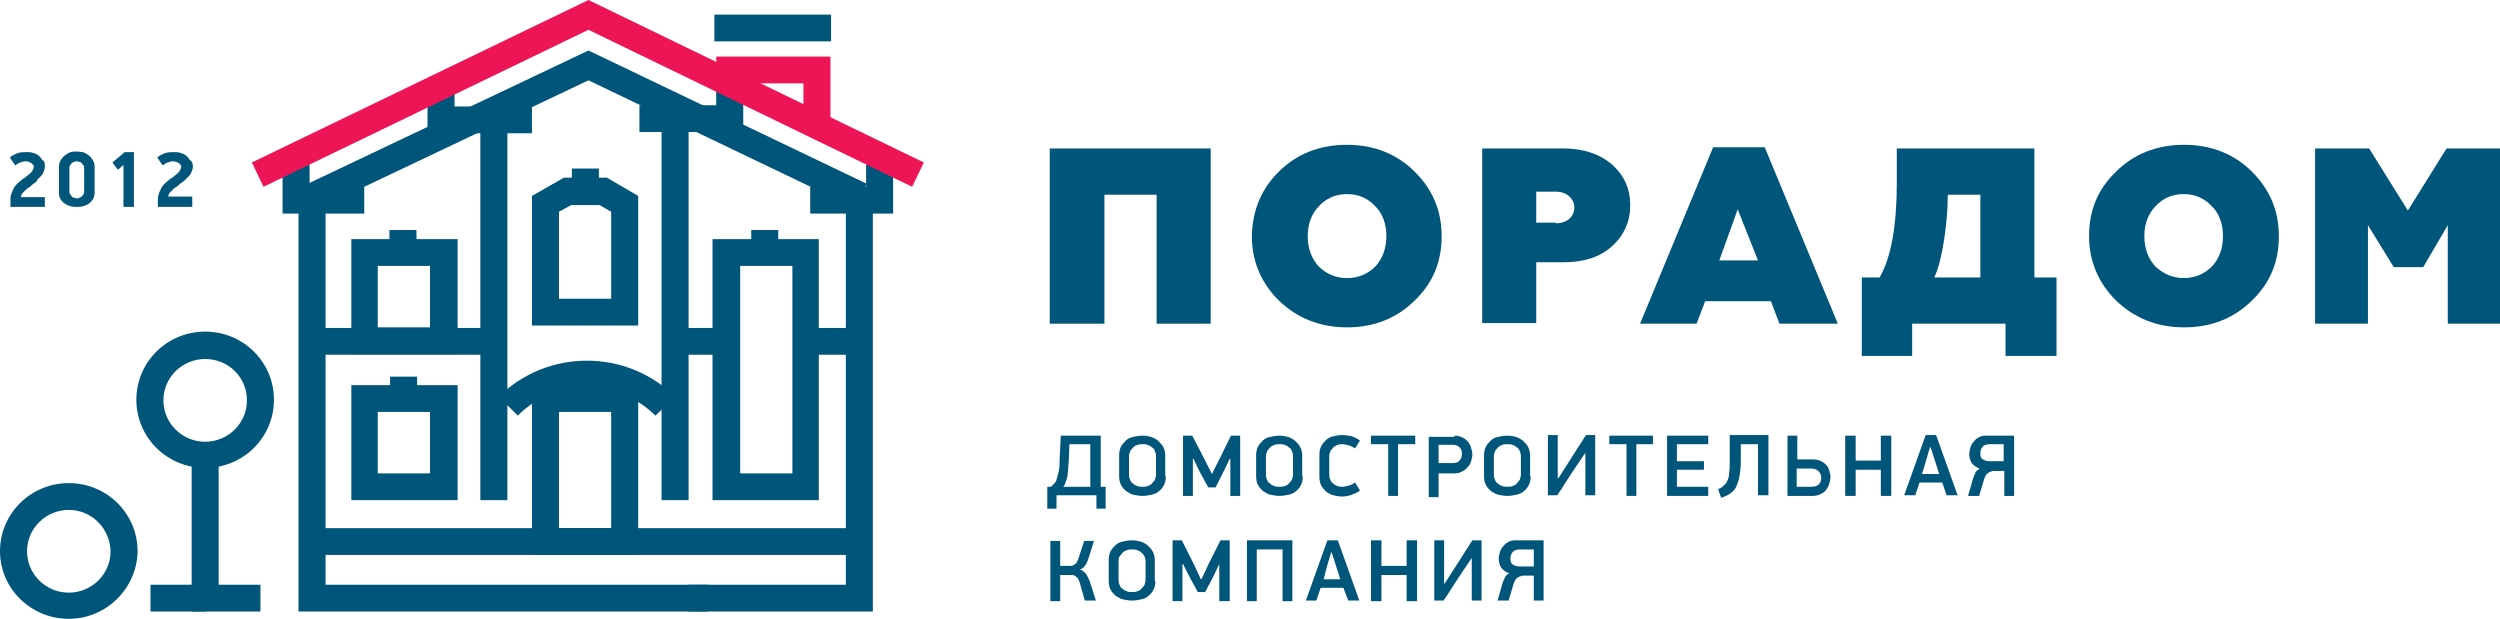 <svg width="202" height="50" viewBox="0 0 202 50" fill="none" xmlns="http://www.w3.org/2000/svg">
<path d="M69.434 42.675H24.915V44.838H69.434V42.675Z" fill="#00557B"/>
<path d="M3.623 13.471C3.623 13.618 3.573 13.766 3.524 13.864C3.474 14.012 3.425 14.11 3.325 14.209C3.226 14.307 3.127 14.405 3.027 14.504C2.978 14.651 2.879 14.749 2.779 14.799C2.68 14.848 2.581 14.946 2.482 15.044C2.382 15.143 2.233 15.192 2.134 15.29C2.035 15.388 1.936 15.487 1.836 15.585C1.737 15.683 1.687 15.831 1.687 15.929H3.623V16.716H0.844V16.077C0.844 15.88 0.893 15.733 0.943 15.585C0.993 15.438 1.092 15.29 1.141 15.143C1.241 14.995 1.34 14.897 1.439 14.799C1.539 14.7 1.687 14.602 1.787 14.504C1.886 14.405 2.035 14.356 2.134 14.258C2.233 14.159 2.333 14.11 2.432 14.012C2.531 13.914 2.581 13.864 2.63 13.766C2.68 13.668 2.73 13.569 2.73 13.52C2.73 13.471 2.73 13.373 2.68 13.323C2.63 13.274 2.581 13.225 2.531 13.176C2.482 13.127 2.382 13.127 2.333 13.078C2.233 13.078 2.184 13.028 2.084 13.028C1.936 13.028 1.787 13.078 1.638 13.127C1.489 13.176 1.34 13.274 1.241 13.373L0.794 12.734C0.943 12.586 1.141 12.488 1.39 12.389C1.638 12.291 1.886 12.291 2.134 12.291C2.283 12.291 2.482 12.291 2.63 12.34C2.779 12.389 2.978 12.439 3.077 12.537C3.226 12.635 3.325 12.783 3.425 12.93C3.623 13.028 3.623 13.225 3.623 13.471Z" fill="#00557B"/>
<path d="M6.799 13.618C6.799 13.52 6.799 13.422 6.75 13.373C6.7 13.323 6.651 13.225 6.601 13.176C6.551 13.127 6.502 13.078 6.402 13.078C6.353 13.078 6.253 13.028 6.204 13.028C6.154 13.028 6.055 13.028 6.005 13.078C5.956 13.078 5.856 13.127 5.807 13.176C5.757 13.225 5.708 13.274 5.658 13.373C5.608 13.422 5.608 13.52 5.608 13.618V15.438C5.608 15.536 5.608 15.634 5.658 15.683C5.708 15.732 5.757 15.831 5.807 15.88C5.856 15.929 5.906 15.978 6.005 15.978C6.055 15.978 6.154 16.027 6.204 16.027C6.253 16.027 6.353 16.027 6.402 15.978C6.452 15.978 6.551 15.929 6.601 15.88C6.651 15.831 6.7 15.782 6.75 15.683C6.799 15.634 6.799 15.536 6.799 15.438V13.618ZM7.643 15.585C7.643 15.782 7.594 15.978 7.494 16.126C7.395 16.273 7.296 16.372 7.147 16.47C6.998 16.568 6.849 16.617 6.7 16.667C6.551 16.716 6.353 16.716 6.204 16.716C6.055 16.716 5.856 16.716 5.708 16.667C5.559 16.617 5.41 16.568 5.261 16.47C5.112 16.372 5.013 16.273 4.913 16.126C4.814 15.978 4.765 15.782 4.765 15.585V13.471C4.765 13.274 4.814 13.078 4.913 12.93C5.013 12.783 5.112 12.635 5.261 12.537C5.41 12.438 5.559 12.34 5.708 12.291C5.856 12.242 6.055 12.242 6.204 12.242C6.353 12.242 6.551 12.291 6.7 12.291C6.849 12.34 6.998 12.438 7.147 12.537C7.296 12.635 7.395 12.783 7.494 12.93C7.594 13.078 7.643 13.274 7.643 13.471V15.585Z" fill="#00557B"/>
<path d="M9.976 16.716V13.323L9.529 13.717L9.083 13.127L10.075 12.291H10.82V16.716H9.976Z" fill="#00557B"/>
<path d="M15.584 13.471C15.584 13.618 15.535 13.766 15.485 13.864C15.435 14.012 15.386 14.11 15.287 14.209C15.187 14.307 15.088 14.405 14.989 14.504C14.889 14.602 14.79 14.7 14.691 14.749C14.592 14.799 14.492 14.897 14.393 14.995C14.294 15.093 14.145 15.143 14.046 15.241C13.947 15.339 13.847 15.438 13.748 15.536C13.649 15.634 13.599 15.782 13.599 15.88H15.535V16.716H12.755V16.077C12.755 15.88 12.805 15.733 12.855 15.585C12.904 15.438 13.004 15.29 13.053 15.143C13.152 14.995 13.252 14.897 13.351 14.799C13.45 14.7 13.599 14.602 13.698 14.504C13.798 14.405 13.947 14.356 14.046 14.258C14.145 14.159 14.244 14.11 14.344 14.012C14.443 13.914 14.492 13.864 14.542 13.766C14.592 13.668 14.641 13.569 14.641 13.52C14.641 13.471 14.641 13.373 14.592 13.323C14.542 13.274 14.492 13.225 14.443 13.176C14.393 13.127 14.294 13.127 14.244 13.078C14.145 13.078 14.095 13.028 13.996 13.028C13.847 13.028 13.698 13.078 13.549 13.127C13.4 13.176 13.252 13.274 13.152 13.373L12.706 12.734C12.855 12.586 13.053 12.488 13.301 12.389C13.549 12.291 13.798 12.291 14.046 12.291C14.195 12.291 14.393 12.291 14.542 12.34C14.691 12.389 14.889 12.439 14.989 12.537C15.138 12.635 15.237 12.783 15.336 12.93C15.535 13.028 15.584 13.225 15.584 13.471Z" fill="#00557B"/>
<path d="M55.637 9.489H53.453V40.413H55.637V9.489Z" fill="#00557B"/>
<path d="M39.358 26.5H25.213V28.663H39.358V26.5Z" fill="#00557B"/>
<path d="M58.565 26.5H54.793V28.663H58.565V26.5Z" fill="#00557B"/>
<path d="M69.434 26.5H65.464V28.663H69.434V26.5Z" fill="#00557B"/>
<path d="M45.165 24.14H49.383V17.109L48.44 16.568H46.157L45.165 17.109V24.14ZM51.567 26.303H42.981V15.831L45.562 14.356H49.036L51.567 15.831V26.303Z" fill="#00557B"/>
<path d="M45.165 42.675H49.383V33.284H45.165V42.675ZM51.567 44.838H42.981V31.121H51.567V44.838Z" fill="#00557B"/>
<path d="M40.996 9.489H38.812V40.413H40.996V9.489Z" fill="#00557B"/>
<path d="M30.573 26.45H34.742V21.485H30.523V26.45H30.573ZM36.926 28.614H28.389V19.322H36.975V28.614H36.926Z" fill="#00557B"/>
<path d="M59.806 38.25H64.025V21.485H59.806V38.25ZM66.159 40.413H57.572V19.322H66.159V40.413Z" fill="#00557B"/>
<path d="M30.573 38.25H34.742V33.284H30.523V38.25H30.573ZM36.926 40.413H28.389V31.121H36.975V40.413H36.926Z" fill="#00557B"/>
<path d="M57.225 49.41H24.121V15.683H26.305V47.247H57.225V49.41Z" fill="#00557B"/>
<path d="M70.526 49.41H55.637V47.247H68.343V15.683H70.526V49.41Z" fill="#00557B"/>
<path d="M48.391 13.618H46.207V15.487H48.391V13.618Z" fill="#00557B"/>
<path d="M33.65 18.584H31.466V20.452H33.65V18.584Z" fill="#00557B"/>
<path d="M33.7 30.433H31.516V32.301H33.7V30.433Z" fill="#00557B"/>
<path d="M62.883 18.584H60.699V20.452H62.883V18.584Z" fill="#00557B"/>
<path d="M52.957 33.579C49.88 30.531 44.867 30.531 41.839 33.579L40.301 32.055C44.222 28.171 50.624 28.171 54.545 32.055L52.957 33.579Z" fill="#00557B"/>
<path d="M67.151 1.18H57.721V3.343H67.151V1.18Z" fill="#00557B"/>
<path d="M16.577 29.007C14.741 29.007 13.202 30.482 13.202 32.35C13.202 34.169 14.691 35.693 16.577 35.693C18.413 35.693 19.952 34.218 19.952 32.35C19.952 30.482 18.463 29.007 16.577 29.007ZM16.577 37.807C13.5 37.807 11.018 35.349 11.018 32.301C11.018 29.253 13.5 26.794 16.577 26.794C19.654 26.794 22.136 29.253 22.136 32.301C22.136 35.349 19.654 37.807 16.577 37.807Z" fill="#00557B"/>
<path d="M21.044 49.41H15.485V36.726H17.669V47.247H21.044V49.41Z" fill="#00557B"/>
<path d="M5.559 41.2C3.722 41.2 2.184 42.675 2.184 44.543C2.184 46.362 3.673 47.886 5.559 47.886C7.395 47.886 8.934 46.411 8.934 44.543C8.884 42.675 7.395 41.2 5.559 41.2ZM5.559 50C2.482 50 0 47.542 0 44.543C0 41.495 2.482 39.036 5.559 39.036C8.636 39.036 11.117 41.495 11.117 44.543C11.068 47.542 8.586 50 5.559 50Z" fill="#00557B"/>
<path d="M16.627 47.247H12.16V49.41H16.627V47.247Z" fill="#00557B"/>
<path d="M72.164 17.257H65.464V15.093H69.98V13.323H72.164V17.257Z" fill="#00557B"/>
<path d="M29.431 17.257H22.83V13.323H25.014V15.093H29.431V17.257Z" fill="#00557B"/>
<path d="M42.981 10.767H34.544V6.834H36.727V8.604H42.981V10.767Z" fill="#00557B"/>
<path d="M67.102 10.177H64.918V6.735H60.054V6.785H57.87V4.572H67.102V10.177Z" fill="#ED1556"/>
<path d="M60.054 10.669H51.666V8.505H57.87V6.785H60.054V10.669Z" fill="#00557B"/>
<path d="M21.292 15.093L20.349 13.127L47.547 0L74.646 13.127L73.703 15.093L47.547 2.409L21.292 15.093Z" fill="#ED1556"/>
<path d="M25.808 16.814L24.865 14.848L47.547 4.081L70.03 14.848L69.087 16.814L47.547 6.49L25.808 16.814Z" fill="#00557B"/>
<path d="M86.408 35.89L86.359 37.168C86.359 37.414 86.309 37.66 86.309 37.856C86.309 38.053 86.259 38.25 86.259 38.446C86.21 38.643 86.16 38.791 86.111 38.938C86.061 39.086 86.011 39.233 85.912 39.331H88.096V35.89H86.408ZM84.919 39.331C85.019 39.233 85.118 39.135 85.217 39.036C85.316 38.938 85.366 38.791 85.416 38.594C85.465 38.446 85.515 38.201 85.565 38.004C85.614 37.758 85.614 37.463 85.614 37.168L85.713 35.202H88.939C88.939 35.89 88.939 36.578 88.939 37.267C88.939 37.955 88.939 38.643 88.939 39.331H89.337V41.101H88.592V40.02H85.366V41.101H84.622V39.331H84.919Z" fill="#00557B"/>
<path d="M93.406 36.873C93.406 36.676 93.357 36.529 93.307 36.431C93.257 36.283 93.158 36.185 93.059 36.136C92.96 36.037 92.86 35.988 92.712 35.939C92.563 35.89 92.463 35.89 92.314 35.89C92.166 35.89 92.066 35.89 91.917 35.939C91.769 35.988 91.669 36.037 91.57 36.136C91.471 36.234 91.421 36.332 91.322 36.431C91.272 36.578 91.223 36.726 91.223 36.873V38.348C91.223 38.545 91.272 38.692 91.322 38.791C91.371 38.938 91.471 39.036 91.57 39.086C91.669 39.184 91.769 39.233 91.917 39.282C92.066 39.331 92.166 39.331 92.314 39.331C92.463 39.331 92.563 39.331 92.712 39.282C92.86 39.233 92.96 39.184 93.059 39.086C93.158 38.987 93.208 38.889 93.307 38.791C93.357 38.643 93.406 38.496 93.406 38.348V36.873ZM94.201 38.496C94.201 38.741 94.151 38.987 94.052 39.184C93.952 39.381 93.803 39.577 93.654 39.675C93.506 39.823 93.307 39.921 93.059 39.971C92.811 40.02 92.612 40.069 92.314 40.069C92.066 40.069 91.818 40.02 91.57 39.971C91.322 39.921 91.173 39.774 90.974 39.675C90.826 39.528 90.677 39.381 90.577 39.184C90.478 38.987 90.428 38.741 90.428 38.496V36.775C90.428 36.529 90.478 36.283 90.577 36.087C90.677 35.89 90.826 35.742 90.974 35.595C91.123 35.447 91.322 35.349 91.57 35.3C91.818 35.251 92.017 35.202 92.314 35.202C92.563 35.202 92.811 35.251 93.009 35.3C93.257 35.398 93.456 35.497 93.605 35.644C93.754 35.792 93.903 35.939 94.002 36.136C94.101 36.332 94.151 36.578 94.151 36.824V38.496H94.201Z" fill="#00557B"/>
<path d="M99.362 37.07L98.915 38.004L98.221 39.381H97.625L96.93 38.102L96.434 37.07H96.384V40.069H95.59V35.202H96.335L97.278 37.021L97.923 38.299L98.568 37.021L99.462 35.202H100.206V40.069H99.412V37.07H99.362Z" fill="#00557B"/>
<path d="M104.474 36.873C104.474 36.676 104.425 36.529 104.375 36.431C104.325 36.283 104.226 36.185 104.127 36.136C104.028 36.037 103.928 35.988 103.779 35.939C103.63 35.89 103.531 35.89 103.382 35.89C103.233 35.89 103.134 35.89 102.985 35.939C102.886 35.988 102.737 36.037 102.638 36.136C102.539 36.234 102.489 36.332 102.39 36.431C102.34 36.578 102.29 36.726 102.29 36.873V38.348C102.29 38.545 102.34 38.692 102.39 38.791C102.439 38.938 102.539 39.036 102.638 39.086C102.737 39.184 102.836 39.233 102.985 39.282C103.134 39.331 103.233 39.331 103.382 39.331C103.531 39.331 103.63 39.331 103.779 39.282C103.928 39.233 104.028 39.184 104.127 39.086C104.226 38.987 104.276 38.889 104.375 38.791C104.425 38.643 104.474 38.495 104.474 38.348V36.873ZM105.268 38.495C105.268 38.741 105.219 38.987 105.119 39.184C105.02 39.38 104.871 39.577 104.722 39.675C104.573 39.823 104.375 39.921 104.127 39.971C103.879 40.02 103.68 40.069 103.382 40.069C103.134 40.069 102.886 40.02 102.638 39.971C102.39 39.921 102.241 39.774 102.042 39.675C101.893 39.528 101.744 39.38 101.645 39.184C101.546 38.987 101.496 38.741 101.496 38.495V36.775C101.496 36.529 101.546 36.283 101.645 36.087C101.744 35.89 101.893 35.742 102.042 35.595C102.191 35.447 102.39 35.349 102.638 35.3C102.886 35.251 103.085 35.202 103.382 35.202C103.63 35.202 103.879 35.251 104.077 35.3C104.325 35.398 104.524 35.496 104.673 35.644C104.822 35.791 104.971 35.939 105.07 36.136C105.169 36.332 105.219 36.578 105.219 36.824V38.495H105.268Z" fill="#00557B"/>
<path d="M109.487 36.234C109.338 36.136 109.189 36.037 108.991 35.988C108.792 35.939 108.643 35.89 108.445 35.89C108.346 35.89 108.197 35.89 108.097 35.939C107.998 35.988 107.849 36.037 107.75 36.136C107.651 36.234 107.601 36.332 107.502 36.431C107.452 36.578 107.403 36.726 107.403 36.873V38.348C107.403 38.545 107.452 38.692 107.502 38.791C107.551 38.938 107.651 39.036 107.75 39.086C107.849 39.184 107.948 39.233 108.097 39.282C108.197 39.331 108.346 39.331 108.445 39.331C108.643 39.331 108.792 39.282 108.991 39.233C109.189 39.184 109.338 39.086 109.487 38.987L109.884 39.626C109.735 39.774 109.487 39.872 109.239 39.971C108.991 40.069 108.693 40.118 108.445 40.118C108.197 40.118 107.998 40.069 107.75 40.02C107.551 39.971 107.353 39.872 107.154 39.725C107.005 39.577 106.857 39.43 106.757 39.233C106.658 39.036 106.608 38.791 106.608 38.545V36.726C106.608 36.48 106.658 36.234 106.757 36.037C106.857 35.841 107.005 35.693 107.154 35.546C107.303 35.398 107.502 35.3 107.75 35.251C107.948 35.202 108.197 35.152 108.445 35.152C108.693 35.152 108.991 35.202 109.239 35.251C109.487 35.349 109.686 35.447 109.884 35.595L109.487 36.234Z" fill="#00557B"/>
<path d="M112.961 35.89V40.069H112.167V35.89H110.777V35.202H114.351V35.89H112.961Z" fill="#00557B"/>
<path d="M116.237 37.414H117.378C117.627 37.414 117.825 37.365 117.924 37.217C118.073 37.07 118.123 36.873 118.123 36.676C118.123 36.431 118.073 36.283 117.924 36.136C117.775 35.988 117.577 35.939 117.378 35.939H116.237V37.414ZM117.527 35.202C117.775 35.202 117.974 35.251 118.172 35.349C118.371 35.447 118.47 35.546 118.619 35.693C118.718 35.841 118.818 35.988 118.867 36.185C118.917 36.382 118.967 36.529 118.967 36.726C118.967 36.922 118.917 37.07 118.867 37.266C118.818 37.463 118.718 37.611 118.57 37.758C118.47 37.906 118.321 38.004 118.123 38.102C117.974 38.201 117.726 38.25 117.527 38.25H116.237V40.167H115.443V35.3H117.527V35.202Z" fill="#00557B"/>
<path d="M122.888 36.873C122.888 36.676 122.838 36.529 122.788 36.431C122.739 36.283 122.639 36.185 122.54 36.136C122.441 36.037 122.342 35.988 122.193 35.939C122.044 35.89 121.944 35.89 121.796 35.89C121.647 35.89 121.547 35.89 121.399 35.939C121.299 35.988 121.15 36.037 121.051 36.136C120.952 36.234 120.902 36.332 120.803 36.431C120.753 36.578 120.704 36.726 120.704 36.873V38.348C120.704 38.545 120.753 38.692 120.803 38.791C120.853 38.938 120.952 39.036 121.051 39.086C121.15 39.184 121.25 39.233 121.399 39.282C121.547 39.331 121.647 39.331 121.796 39.331C121.944 39.331 122.044 39.331 122.193 39.282C122.342 39.233 122.441 39.184 122.54 39.086C122.639 38.987 122.689 38.889 122.788 38.791C122.838 38.643 122.888 38.495 122.888 38.348V36.873ZM123.682 38.495C123.682 38.741 123.632 38.987 123.533 39.184C123.433 39.38 123.285 39.577 123.136 39.675C122.987 39.823 122.788 39.921 122.54 39.971C122.292 40.02 122.093 40.069 121.796 40.069C121.547 40.069 121.299 40.02 121.051 39.971C120.803 39.921 120.654 39.774 120.456 39.675C120.307 39.528 120.158 39.38 120.058 39.184C119.959 38.987 119.91 38.741 119.91 38.495V36.775C119.91 36.529 119.959 36.283 120.058 36.087C120.158 35.89 120.307 35.742 120.456 35.595C120.604 35.447 120.803 35.349 121.051 35.3C121.299 35.251 121.498 35.202 121.796 35.202C122.044 35.202 122.292 35.251 122.49 35.3C122.739 35.398 122.937 35.496 123.086 35.644C123.235 35.791 123.384 35.939 123.483 36.136C123.582 36.332 123.632 36.578 123.632 36.824V38.495H123.682Z" fill="#00557B"/>
<path d="M128.099 36.578C128 36.726 127.9 36.873 127.801 37.021C127.702 37.168 127.602 37.316 127.503 37.463C127.454 37.512 127.404 37.611 127.305 37.758C127.205 37.906 127.106 38.053 127.007 38.201C126.908 38.397 126.759 38.545 126.659 38.741C126.511 38.938 126.411 39.135 126.312 39.282C126.213 39.43 126.113 39.626 126.014 39.725C125.915 39.872 125.865 39.971 125.816 40.02H125.071V35.152H125.865V38.643H125.915L128.148 35.152H128.893V40.02H128.099V36.578Z" fill="#00557B"/>
<path d="M132.218 35.89V40.069H131.424V35.89H130.034V35.202H133.558V35.89H132.218Z" fill="#00557B"/>
<path d="M134.7 35.202H138.025V35.89H135.494V37.267H137.678V37.955H135.494V39.331H138.025V40.069H134.7V35.202Z" fill="#00557B"/>
<path d="M140.656 35.89V37.316C140.656 37.758 140.606 38.151 140.556 38.446C140.507 38.791 140.407 39.036 140.308 39.282C140.209 39.528 140.01 39.725 139.812 39.872C139.613 40.02 139.365 40.118 139.067 40.216L138.819 39.528C139.018 39.43 139.167 39.38 139.266 39.233C139.415 39.135 139.514 38.987 139.564 38.84C139.663 38.692 139.713 38.446 139.713 38.201C139.762 37.955 139.762 37.66 139.762 37.316V35.152H142.889V40.02H142.045V35.89H140.656Z" fill="#00557B"/>
<path d="M145.222 39.331H146.363C146.611 39.331 146.81 39.282 146.959 39.135C147.108 38.987 147.157 38.84 147.157 38.594C147.157 38.348 147.058 38.201 146.909 38.053C146.76 37.906 146.562 37.856 146.314 37.856H145.172V39.331H145.222ZM144.428 40.069V35.202H145.222V37.119H146.462C146.711 37.119 146.909 37.168 147.058 37.217C147.257 37.316 147.405 37.414 147.505 37.512C147.654 37.66 147.753 37.807 147.802 38.004C147.852 38.201 147.902 38.348 147.902 38.545C147.902 38.741 147.852 38.889 147.802 39.086C147.753 39.282 147.654 39.43 147.554 39.577C147.455 39.725 147.306 39.823 147.108 39.921C146.909 40.02 146.711 40.069 146.462 40.069H144.428Z" fill="#00557B"/>
<path d="M151.972 40.069V37.955H149.937V40.069H149.093V35.202H149.937V37.217H151.972V35.202H152.815V40.069H151.972Z" fill="#00557B"/>
<path d="M155.297 38.299H156.686L156.389 37.365L155.992 36.136H155.942L155.595 37.316L155.297 38.299ZM156.935 38.987H155.098L154.751 40.02H153.857L155.595 35.152H156.438L158.175 40.02H157.282L156.935 38.987Z" fill="#00557B"/>
<path d="M161.947 35.89H160.806C160.558 35.89 160.31 35.939 160.21 36.087C160.061 36.234 160.012 36.431 160.012 36.627C160.012 36.873 160.061 37.021 160.21 37.119C160.359 37.217 160.558 37.267 160.806 37.267H161.898V35.89H161.947ZM162.742 35.202V40.069H161.947V38.053H161.153C161.054 38.053 160.955 38.053 160.905 38.102C160.806 38.102 160.756 38.151 160.657 38.201C160.607 38.25 160.508 38.299 160.458 38.397C160.409 38.496 160.359 38.594 160.31 38.741L159.913 40.069H159.019L159.416 38.692C159.466 38.496 159.565 38.348 159.615 38.201C159.664 38.053 159.813 37.955 159.962 37.856C159.664 37.758 159.466 37.611 159.317 37.414C159.168 37.168 159.118 36.922 159.118 36.676C159.118 36.48 159.168 36.283 159.218 36.136C159.267 35.939 159.367 35.792 159.515 35.644C159.615 35.497 159.764 35.398 159.962 35.3C160.161 35.202 160.359 35.202 160.607 35.202H162.742Z" fill="#00557B"/>
<path d="M84.87 48.574V43.707H85.664V45.723H86.309C86.408 45.723 86.458 45.723 86.557 45.723C86.656 45.723 86.706 45.674 86.805 45.624C86.905 45.575 86.954 45.526 87.004 45.428C87.053 45.33 87.103 45.231 87.153 45.084L87.6 43.707H88.394L87.947 45.133C87.848 45.379 87.798 45.575 87.649 45.723C87.55 45.87 87.401 45.969 87.252 46.018C87.451 46.067 87.6 46.214 87.748 46.362C87.848 46.509 87.947 46.755 88.046 46.952L88.543 48.525H87.649L87.252 47.099C87.202 46.952 87.153 46.853 87.103 46.755C87.053 46.657 86.954 46.608 86.905 46.559C86.805 46.509 86.756 46.46 86.656 46.46C86.557 46.46 86.458 46.46 86.359 46.46H85.664V48.574H84.87Z" fill="#00557B"/>
<path d="M92.563 45.379C92.563 45.182 92.513 45.034 92.463 44.936C92.414 44.838 92.314 44.69 92.215 44.641C92.116 44.543 92.017 44.494 91.868 44.444C91.719 44.395 91.62 44.395 91.471 44.395C91.322 44.395 91.223 44.395 91.074 44.444C90.925 44.494 90.826 44.543 90.726 44.641C90.627 44.739 90.577 44.838 90.478 44.936C90.379 45.034 90.379 45.231 90.379 45.379V46.853C90.379 47.05 90.428 47.198 90.478 47.296C90.528 47.444 90.627 47.542 90.726 47.591C90.826 47.689 90.925 47.739 91.074 47.788C91.173 47.837 91.322 47.837 91.471 47.837C91.62 47.837 91.719 47.837 91.868 47.788C92.017 47.739 92.116 47.689 92.215 47.591C92.314 47.493 92.364 47.394 92.463 47.296C92.513 47.148 92.563 47.001 92.563 46.853V45.379ZM93.357 46.952C93.357 47.198 93.307 47.444 93.208 47.64C93.109 47.837 92.96 48.033 92.811 48.132C92.662 48.279 92.463 48.378 92.215 48.427C91.967 48.476 91.769 48.525 91.471 48.525C91.223 48.525 90.974 48.476 90.726 48.427C90.478 48.378 90.329 48.23 90.131 48.132C89.982 47.984 89.833 47.837 89.734 47.64C89.634 47.444 89.585 47.198 89.585 46.952V45.231C89.585 44.985 89.634 44.739 89.734 44.543C89.833 44.346 89.982 44.199 90.131 44.051C90.28 43.904 90.478 43.805 90.726 43.756C90.925 43.707 91.173 43.658 91.471 43.658C91.719 43.658 91.967 43.707 92.166 43.756C92.414 43.855 92.612 43.953 92.761 44.1C92.91 44.248 93.059 44.395 93.158 44.592C93.257 44.789 93.307 45.034 93.307 45.28V46.952H93.357Z" fill="#00557B"/>
<path d="M98.518 45.575L98.072 46.509L97.377 47.837H96.781L96.087 46.559L95.59 45.575H95.541V48.574H94.746V43.658H95.491L96.434 45.526L97.029 46.804H97.079L97.675 45.526L98.618 43.658H99.362V48.574H98.518V45.575Z" fill="#00557B"/>
<path d="M103.63 48.574V44.395H101.546V48.574H100.752V43.658H104.425V48.574H103.63Z" fill="#00557B"/>
<path d="M106.956 46.804H108.296L107.998 45.87L107.601 44.641H107.551L107.204 45.821L106.956 46.804ZM108.544 47.493H106.708L106.36 48.525H105.516L107.254 43.658H108.097L109.834 48.525H108.941L108.544 47.493Z" fill="#00557B"/>
<path d="M113.656 48.574V46.46H111.621V48.574H110.777V43.658H111.621V45.723H113.656V43.658H114.5V48.574H113.656Z" fill="#00557B"/>
<path d="M118.917 45.084C118.818 45.231 118.718 45.379 118.619 45.526C118.52 45.674 118.421 45.821 118.321 45.969C118.272 46.018 118.222 46.116 118.123 46.264C118.024 46.411 117.924 46.559 117.825 46.706C117.726 46.903 117.577 47.05 117.478 47.247C117.329 47.444 117.229 47.64 117.13 47.788C117.031 47.935 116.932 48.132 116.832 48.23C116.733 48.378 116.684 48.476 116.634 48.525H115.889V43.658H116.684V47.148H116.733L118.967 43.658H119.711V48.525H118.917V45.084Z" fill="#00557B"/>
<path d="M123.93 44.395H122.838C122.59 44.395 122.342 44.444 122.242 44.592C122.093 44.739 122.044 44.936 122.044 45.133C122.044 45.379 122.093 45.526 122.242 45.624C122.391 45.723 122.59 45.772 122.838 45.772H123.93V44.395ZM124.724 43.658V48.525H123.93V46.509H123.136C123.036 46.509 122.937 46.509 122.887 46.559C122.788 46.559 122.739 46.608 122.639 46.657C122.59 46.706 122.49 46.755 122.441 46.853C122.391 46.952 122.342 47.05 122.292 47.198L121.895 48.525H121.001L121.399 47.148C121.448 46.952 121.547 46.804 121.597 46.657C121.647 46.509 121.796 46.411 121.944 46.313C121.647 46.214 121.448 46.067 121.299 45.87C121.15 45.624 121.101 45.379 121.101 45.133C121.101 44.936 121.15 44.739 121.2 44.592C121.25 44.395 121.349 44.248 121.498 44.1C121.597 43.953 121.746 43.855 121.944 43.756C122.143 43.658 122.342 43.658 122.59 43.658H124.724Z" fill="#00557B"/>
<path d="M84.82 26.155V11.996H97.824V26.155H93.456V15.733H89.237V26.155H84.82Z" fill="#00557B"/>
<path d="M108.842 22.468C109.785 22.468 110.529 22.124 111.125 21.534C111.72 20.895 112.018 20.059 112.018 19.076C112.018 18.093 111.72 17.257 111.125 16.667C110.529 16.028 109.785 15.683 108.842 15.683C107.899 15.683 107.154 16.028 106.559 16.667C105.963 17.306 105.665 18.093 105.665 19.076C105.665 20.059 105.963 20.895 106.559 21.534C107.154 22.124 107.899 22.468 108.842 22.468ZM103.333 13.864C104.772 12.439 106.608 11.701 108.842 11.701C111.026 11.701 112.862 12.439 114.301 13.864C115.741 15.29 116.485 17.011 116.485 19.076C116.485 21.141 115.79 22.861 114.301 24.287C112.862 25.713 111.026 26.45 108.842 26.45C106.658 26.45 104.822 25.713 103.333 24.287C101.893 22.861 101.149 21.091 101.149 19.076C101.199 17.011 101.893 15.29 103.333 13.864Z" fill="#00557B"/>
<path d="M125.717 18.043C126.61 18.043 127.205 17.503 127.205 16.765C127.205 16.028 126.56 15.487 125.717 15.487H124.128V17.994H125.717V18.043ZM126.312 11.996C127.95 11.996 129.24 12.439 130.233 13.274C131.226 14.159 131.722 15.241 131.722 16.568C131.722 17.896 131.226 19.027 130.233 19.912C129.24 20.797 127.95 21.19 126.312 21.19H124.128V26.106H119.761V11.996H126.312Z" fill="#00557B"/>
<path d="M138.918 21.042H142.045L140.407 16.913L138.918 21.042ZM132.516 26.155L138.422 11.898H142.591L148.497 26.155H143.782L143.087 24.336H137.777L137.082 26.155H132.516Z" fill="#00557B"/>
<path d="M160.012 22.419V15.733H157.381C157.381 16.863 157.282 18.043 157.084 19.371C156.885 20.649 156.637 21.681 156.289 22.419H160.012ZM150.433 28.761V22.419H151.872C152.815 20.797 153.262 18.191 153.262 14.749V11.996H164.379V22.419H166.166V28.761H162.047V26.155H154.503V28.761H150.433Z" fill="#00557B"/>
<path d="M176.44 22.468C177.383 22.468 178.127 22.124 178.723 21.534C179.318 20.895 179.616 20.059 179.616 19.076C179.616 18.093 179.318 17.257 178.723 16.667C178.127 16.028 177.383 15.683 176.44 15.683C175.497 15.683 174.752 16.028 174.157 16.667C173.561 17.306 173.263 18.093 173.263 19.076C173.263 20.059 173.561 20.895 174.157 21.534C174.802 22.124 175.546 22.468 176.44 22.468ZM170.98 13.864C172.42 12.439 174.256 11.701 176.489 11.701C178.673 11.701 180.51 12.439 181.949 13.864C183.388 15.29 184.133 17.011 184.133 19.076C184.133 21.141 183.438 22.861 181.949 24.287C180.51 25.713 178.673 26.45 176.489 26.45C174.306 26.45 172.469 25.713 170.98 24.287C169.541 22.861 168.797 21.091 168.797 19.076C168.797 17.011 169.491 15.29 170.98 13.864Z" fill="#00557B"/>
<path d="M187.061 26.155V11.996H191.428L194.555 17.011L197.682 11.996H202V26.155H197.781V18.191L195.796 21.583H193.414L191.329 18.191V26.155H187.061Z" fill="#00557B"/>
</svg>
